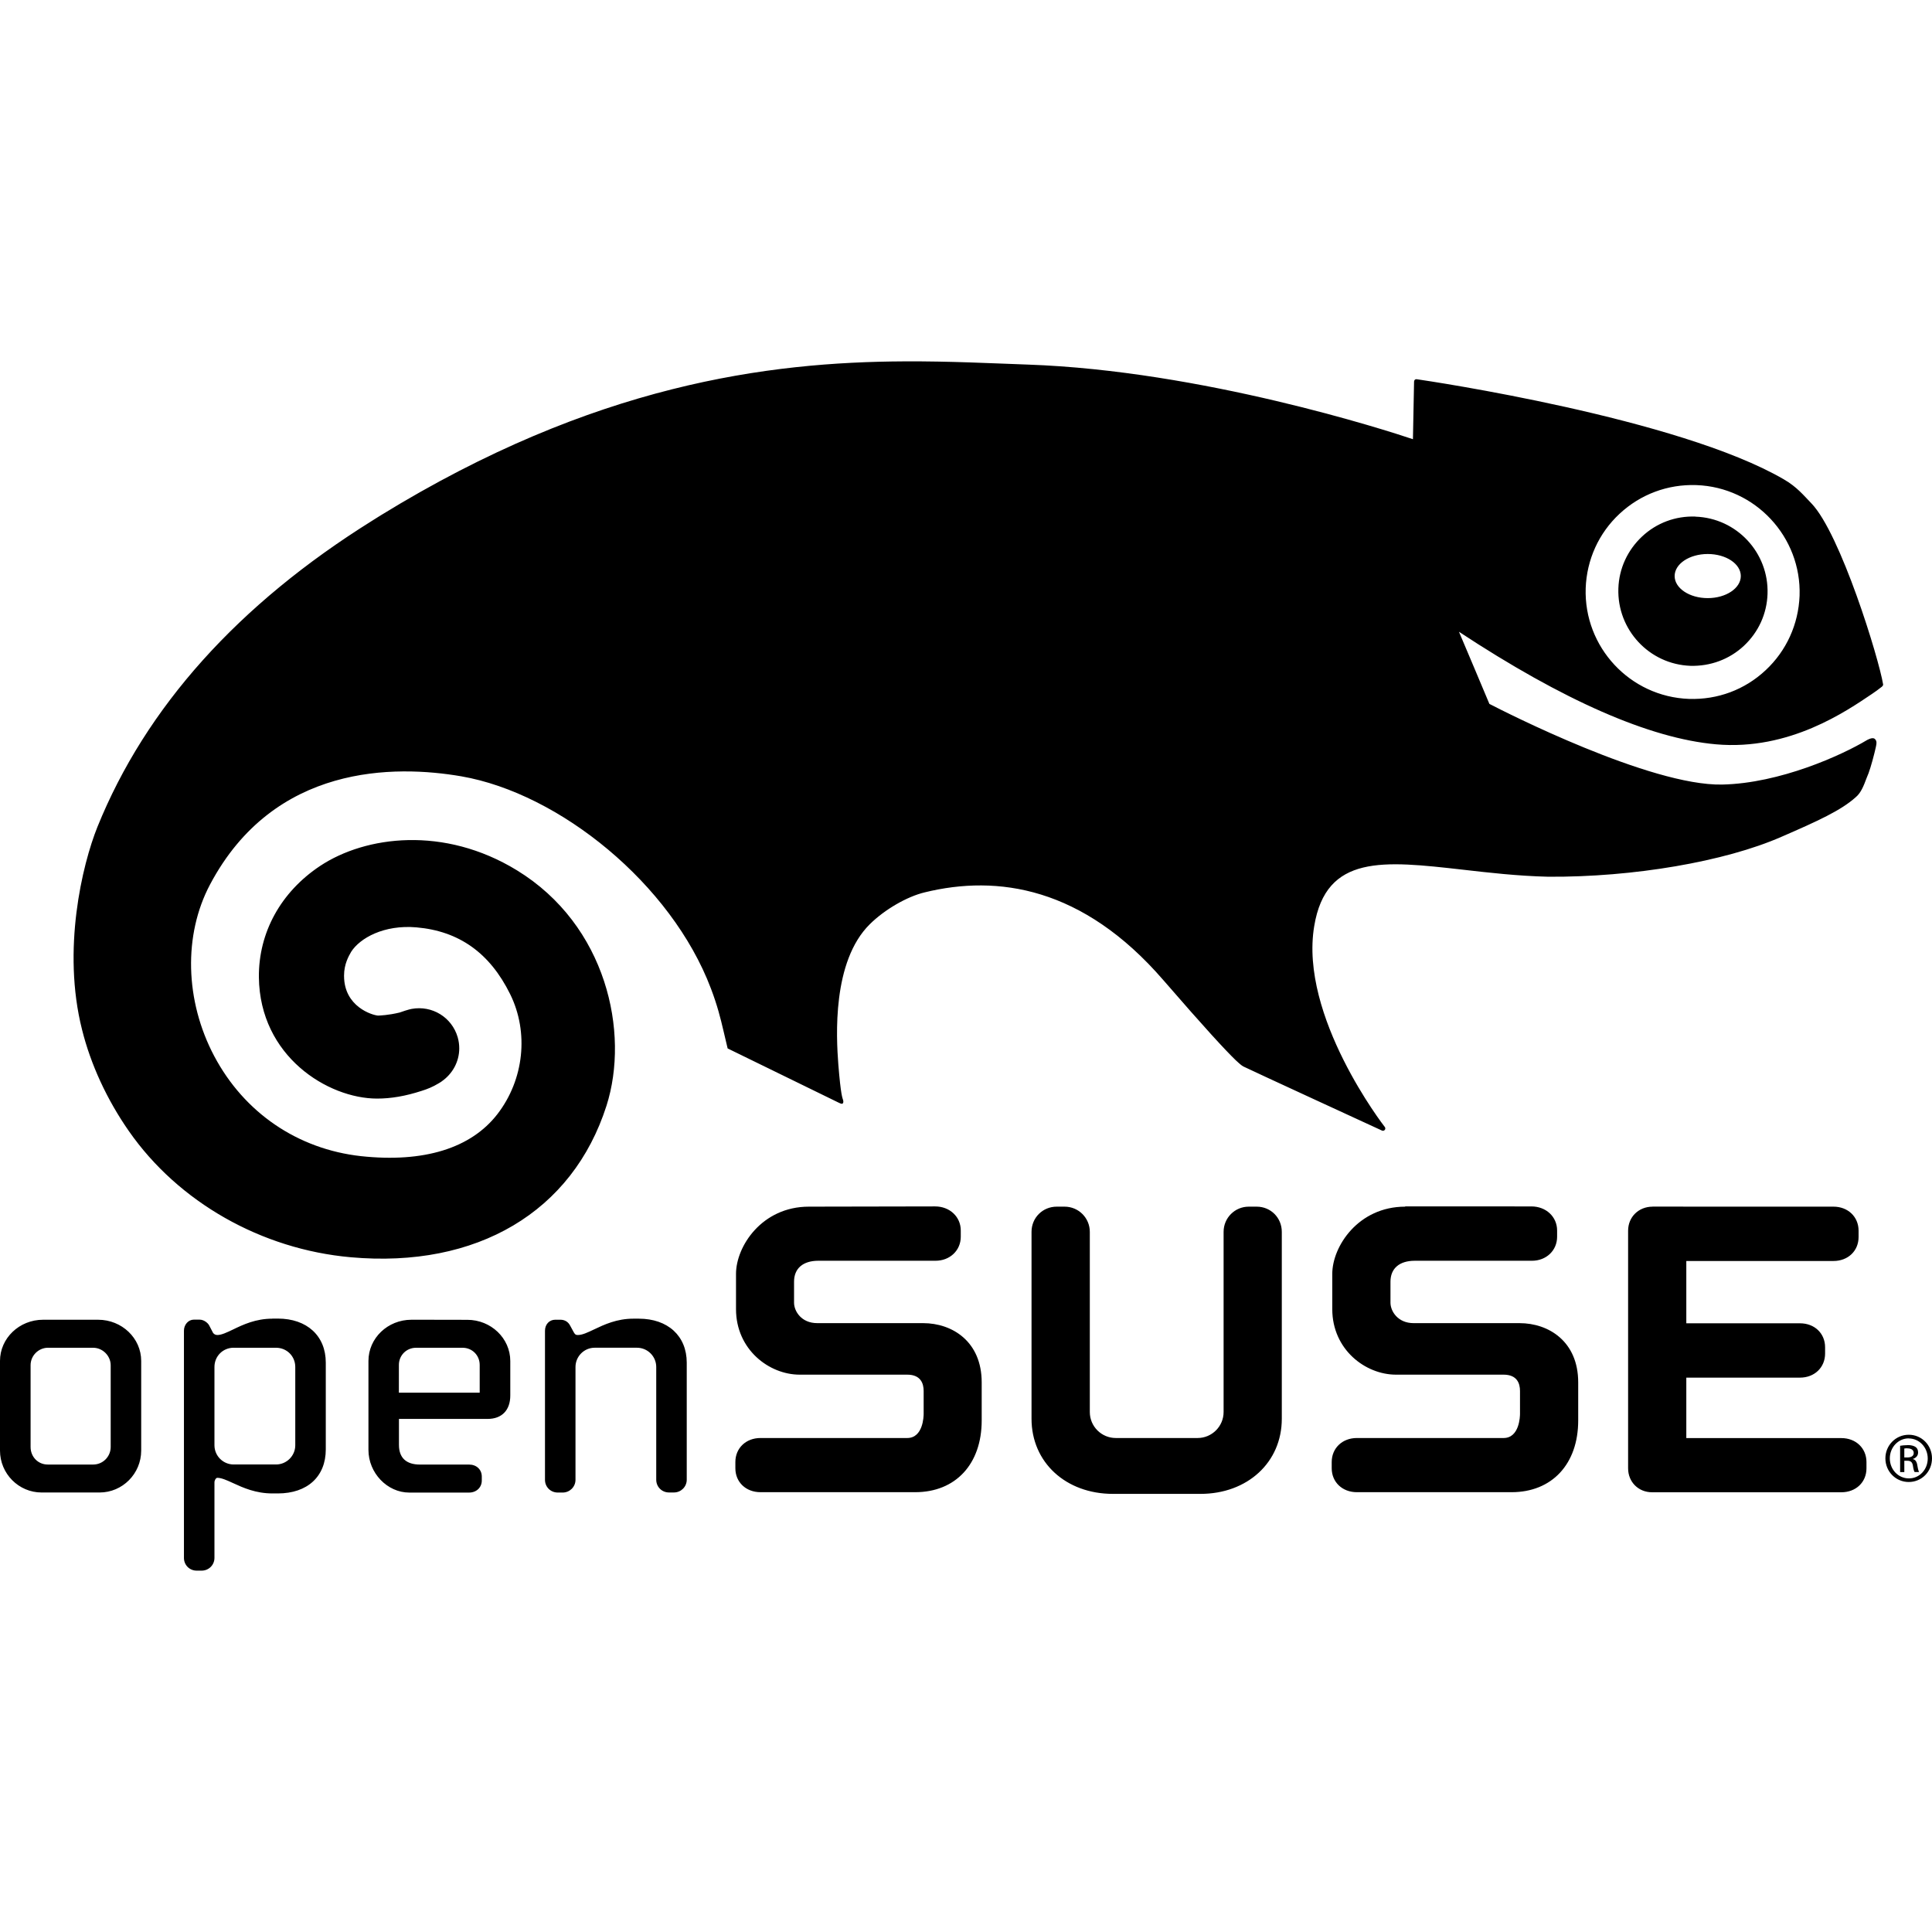 <svg class="icon icon-2x mr-2" xmlns="http://www.w3.org/2000/svg" viewBox="0 0 24 24" version="1.1">
  <path d="M 11.237,4.489 C 9.547,4.497 7.382,4.771 4.729,6.402 L 4.624,6.468 c -1.664,1.038 -2.813,2.318 -3.414,3.805 -0.188,0.468 -0.442,1.524 -0.191,2.517 0.108,0.434 0.31,0.871 0.582,1.261 0.615,0.883 1.646,1.468 2.756,1.567 1.568,0.14 2.755,-0.564 3.177,-1.882 0.29,-0.91 7.5e-5,-2.244 -1.113,-2.925 -0.905,-0.554 -1.879,-0.428 -2.443,-0.055 -0.49,0.325 -0.767,0.829 -0.762,1.384 0.011,0.983 0.858,1.506 1.467,1.507 0.177,0 0.355,-0.031 0.555,-0.096 0.071,-0.022 0.138,-0.049 0.212,-0.094 l 0.023,-0.014 0.015,-0.01 -0.005,0.003 c 0.139,-0.095 0.222,-0.248 0.222,-0.413 0,-0.045 -0.006,-0.091 -0.019,-0.137 -0.072,-0.249 -0.318,-0.4 -0.573,-0.353 l -0.034,0.008 -0.047,0.014 -0.068,0.023 c -0.14,0.034 -0.245,0.037 -0.268,0.038 -0.071,-0.005 -0.422,-0.11 -0.422,-0.493 v -0.005 c 0,-0.141 0.057,-0.24 0.088,-0.294 0.109,-0.171 0.408,-0.339 0.811,-0.304 0.529,0.046 0.911,0.317 1.164,0.829 0.235,0.476 0.173,1.062 -0.158,1.491 -0.329,0.425 -0.915,0.606 -1.695,0.522 -0.786,-0.087 -1.45,-0.539 -1.823,-1.243 -0.364,-0.688 -0.384,-1.504 -0.052,-2.131 0.796,-1.502 2.299,-1.486 3.123,-1.344 1.219,0.212 2.607,1.336 3.099,2.635 0.079,0.207 0.12,0.371 0.155,0.521 l 0.053,0.224 1.378,0.673 c 0.03,0.014 0.04,0.019 0.051,0.011 0.014,-0.011 0.006,-0.04 0.006,-0.04 -0.009,-0.031 -0.029,-0.059 -0.06,-0.445 -0.026,-0.342 -0.079,-1.279 0.392,-1.743 0.183,-0.181 0.462,-0.343 0.682,-0.395 0.903,-0.221 1.962,-0.068 2.963,1.09 0.518,0.598 0.771,0.871 0.898,0.994 0,0 0.029,0.027 0.044,0.04 0.017,0.014 0.028,0.025 0.052,0.039 0.042,0.023 1.722,0.796 1.722,0.796 0,0 0.02,0.01 0.035,-0.008 0.015,-0.018 7.5e-4,-0.036 7.5e-4,-0.036 -0.011,-0.013 -1.065,-1.375 -0.877,-2.496 0.148,-0.893 0.859,-0.812 1.842,-0.701 0.321,0.037 0.686,0.079 1.065,0.088 1.056,0.007 2.194,-0.188 2.895,-0.495 0.454,-0.197 0.743,-0.329 0.925,-0.493 0.065,-0.054 0.099,-0.142 0.134,-0.236 l 0.025,-0.062 c 0.029,-0.077 0.072,-0.238 0.091,-0.326 0.008,-0.039 0.017,-0.077 -0.016,-0.102 -0.029,-0.023 -0.097,0.018 -0.097,0.018 -0.308,0.185 -1.078,0.536 -1.797,0.551 -0.893,0.018 -2.704,-0.905 -2.891,-1.002 -0.126,-0.299 -0.251,-0.598 -0.378,-0.896 1.295,0.853 2.369,1.325 3.192,1.398 0.915,0.082 1.629,-0.418 1.939,-0.626 0.041,-0.027 0.081,-0.057 0.118,-0.086 h 1.5e-4 c 0.007,-0.005 0.022,-0.019 0.02,-0.031 C 23.341,8.182 22.863,6.626 22.501,6.252 22.402,6.15 22.322,6.049 22.16,5.955 20.851,5.192 17.746,4.732 17.6,4.711 c 0,0 -0.015,-0.003 -0.025,0.007 -0.008,0.008 -0.009,0.023 -0.009,0.023 0,0 -0.012,0.643 -0.014,0.715 C 17.235,5.349 14.93,4.604 12.768,4.529 12.31,4.513 11.8,4.486 11.237,4.489 Z m 9.836,1.537 c 0.732,0.026 1.307,0.644 1.282,1.375 C 22.341,7.755 22.192,8.084 21.934,8.325 21.674,8.569 21.336,8.694 20.98,8.682 20.248,8.655 19.674,8.039 19.698,7.307 c 0.013,-0.355 0.162,-0.684 0.421,-0.925 0.26,-0.242 0.598,-0.368 0.953,-0.356 z m -0.011,0.391 c -0.248,-0.009 -0.484,0.079 -0.664,0.248 -0.18,0.169 -0.286,0.397 -0.294,0.645 -0.017,0.512 0.383,0.942 0.894,0.961 0.248,0.007 0.485,-0.08 0.666,-0.249 0.181,-0.17 0.285,-0.398 0.293,-0.645 0.017,-0.511 -0.383,-0.941 -0.895,-0.959 z m 0.152,0.465 c 0.227,0 0.411,0.122 0.411,0.274 0,0.151 -0.184,0.274 -0.411,0.274 -0.227,0 -0.411,-0.123 -0.411,-0.274 0,-0.152 0.184,-0.274 0.411,-0.274 z m -0.685,8.107 v 4.5e-4 c -0.173,0 -0.304,0.128 -0.304,0.299 v 2.952 c 0,0.169 0.128,0.297 0.297,0.297 h 2.352 c 0.181,0 0.312,-0.125 0.312,-0.297 v -0.078 c 0,-0.172 -0.131,-0.298 -0.312,-0.298 h -1.926 v -0.751 h 1.412 c 0.181,0 0.312,-0.127 0.312,-0.299 v -0.078 c 0,-0.173 -0.131,-0.298 -0.312,-0.298 h -1.412 v -0.774 h 1.828 c 0.18,0 0.312,-0.124 0.312,-0.298 v -0.078 c 0,-0.173 -0.132,-0.299 -0.312,-0.299 z m -10.481,4.5e-4 c -0.584,0 -0.905,0.494 -0.905,0.835 v 0.438 c 0,0.502 0.411,0.814 0.791,0.814 h 1.336 c 0.168,0 0.204,0.11 0.204,0.203 v 0.283 c 0,0.03 -0.006,0.301 -0.204,0.301 H 9.447 c -0.181,0 -0.312,0.126 -0.312,0.298 v 0.078 c 0,0.172 0.131,0.297 0.312,0.297 h 1.922 c 0.502,0 0.826,-0.349 0.826,-0.891 v -0.473 c 0,-0.508 -0.365,-0.736 -0.728,-0.736 h -1.315 c -0.198,0 -0.288,-0.149 -0.288,-0.254 v -0.261 c 0,-0.164 0.11,-0.26 0.302,-0.26 h 1.456 c 0.178,0 0.313,-0.128 0.313,-0.298 v -0.078 c 0,-0.17 -0.137,-0.299 -0.319,-0.299 z m 3.079,0 c -0.175,0 -0.313,0.138 -0.313,0.313 v 2.322 c 0,0.541 0.425,0.933 1.012,0.933 h 1.086 c 0.585,0 1.011,-0.392 1.011,-0.933 v -2.322 c 0,-0.175 -0.137,-0.313 -0.312,-0.313 h -0.099 c -0.173,0 -0.312,0.14 -0.312,0.313 v 2.238 c 0,0.179 -0.146,0.323 -0.323,0.323 h -1.016 c -0.178,0 -0.323,-0.144 -0.323,-0.323 v -2.238 c 0,-0.173 -0.14,-0.313 -0.313,-0.313 z m 4.329,0 c -0.583,0 -0.906,0.494 -0.906,0.835 v 0.438 c 0,0.502 0.411,0.814 0.792,0.814 h 1.336 c 0.169,0 0.204,0.11 0.204,0.203 v 0.283 c 0,0.03 -0.006,0.301 -0.204,0.301 h -1.823 c -0.18,0 -0.312,0.126 -0.312,0.298 v 0.078 c 0,0.172 0.132,0.297 0.312,0.297 h 1.922 c 0.502,0 0.828,-0.349 0.828,-0.891 v -0.473 c 0,-0.508 -0.366,-0.736 -0.729,-0.736 h -1.315 c -0.198,0 -0.288,-0.149 -0.288,-0.254 v -0.261 c 0,-0.164 0.11,-0.26 0.302,-0.26 h 1.456 c 0.178,0 0.312,-0.128 0.312,-0.298 v -0.078 c 0,-0.17 -0.137,-0.299 -0.32,-0.299 H 17.456 Z M 3.384,16.381 c -0.208,0 -0.364,0.074 -0.49,0.135 -0.077,0.037 -0.143,0.068 -0.194,0.068 -0.023,0 -0.043,-0.011 -0.054,-0.028 l -0.048,-0.092 c -0.012,-0.024 -0.06,-0.071 -0.119,-0.071 h -0.071 c -0.068,0 -0.123,0.062 -0.123,0.137 v 2.823 c 0,0.089 0.07,0.158 0.158,0.158 h 0.062 c 0.088,0 0.159,-0.07 0.159,-0.158 v -0.937 c 0,-0.028 0.018,-0.058 0.036,-0.058 0.051,0 0.118,0.03 0.194,0.065 0.126,0.058 0.282,0.129 0.49,0.129 h 0.067 c 0.368,0 0.596,-0.21 0.596,-0.547 v -1.078 c 0,-0.332 -0.233,-0.547 -0.596,-0.547 h -0.067 z m 4.484,0 c -0.207,0 -0.363,0.074 -0.489,0.134 -0.078,0.037 -0.145,0.069 -0.2,0.069 -0.024,0 -0.034,-0.003 -0.052,-0.035 l -0.043,-0.079 c -0.025,-0.05 -0.068,-0.076 -0.125,-0.076 h -0.061 c -0.074,0 -0.128,0.058 -0.128,0.137 v 1.852 c 0,0.088 0.069,0.158 0.159,0.158 h 0.061 c 0.088,0 0.159,-0.071 0.159,-0.158 V 16.981 c 0,-0.131 0.107,-0.239 0.238,-0.239 h 0.526 c 0.132,0 0.239,0.108 0.239,0.239 v 1.401 c 0,0.088 0.07,0.158 0.158,0.158 h 0.062 c 0.088,0 0.159,-0.071 0.159,-0.158 v -1.454 c 0,-0.332 -0.234,-0.547 -0.596,-0.547 z m -2.757,0.013 v 3e-4 c -0.295,0 -0.534,0.229 -0.534,0.512 v 1.105 c 0,0.286 0.233,0.53 0.507,0.53 h 0.743 c 0.092,0 0.158,-0.064 0.158,-0.15 v -0.049 c 0,-0.087 -0.066,-0.149 -0.158,-0.149 h -0.61 c -0.171,0 -0.261,-0.084 -0.261,-0.244 v -0.323 h 1.101 c 0.177,0 0.282,-0.108 0.282,-0.291 v -0.428 c 0,-0.283 -0.24,-0.512 -0.533,-0.512 z m -4.576,3e-4 c -0.295,0 -0.535,0.229 -0.535,0.512 v 1.113 c 0,0.287 0.232,0.521 0.517,0.521 h 0.72 c 0.285,0 0.517,-0.234 0.517,-0.521 v -1.113 c 0,-0.283 -0.24,-0.512 -0.535,-0.512 z m 2.368,0.348 h 0.526 c 0.134,0 0.239,0.105 0.239,0.239 v 0.972 c 0,0.132 -0.108,0.239 -0.239,0.239 h -0.526 c -0.132,0 -0.239,-0.107 -0.239,-0.239 V 16.981 c 0,-0.134 0.105,-0.239 0.239,-0.239 z m -2.306,1.5e-4 h 0.561 c 0.117,0 0.217,0.1 0.217,0.217 V 17.975 c 0,0.12 -0.097,0.218 -0.217,0.218 h -0.565 c -0.12,0 -0.213,-0.095 -0.213,-0.218 v -1.016 c 0,-0.119 0.098,-0.217 0.218,-0.217 z m 4.572,0 h 0.578 c 0.119,0 0.212,0.094 0.212,0.213 v 0.345 h -1.004 c 1.35e-4,-0.045 1.5e-4,-0.345 1.5e-4,-0.345 0,-0.119 0.094,-0.213 0.213,-0.213 z M 23.711,17.823 c -0.16,0 -0.29,0.13 -0.29,0.293 0,0.165 0.13,0.294 0.29,0.294 C 23.872,18.41 24,18.281 24,18.116 24,17.953 23.872,17.823 23.712,17.823 Z m 0,0.046 h 0.001 c 0.13,0 0.235,0.111 0.235,0.249 0,0.138 -0.104,0.249 -0.235,0.247 -0.13,1e-6 -0.236,-0.109 -0.236,-0.249 0,-0.137 0.105,-0.248 0.234,-0.248 z m -0.014,0.083 c -0.039,0 -0.065,0.004 -0.093,0.008 v 0.327 h 0.052 1.49e-4 v -0.141 h 0.036 c 0.042,0 0.062,0.016 0.07,0.057 0.006,0.043 0.014,0.073 0.022,0.083 h 0.055 c -0.005,-0.01 -0.013,-0.03 -0.021,-0.081 -0.007,-0.048 -0.026,-0.074 -0.055,-0.079 v -0.003 c 0.035,-0.011 0.064,-0.037 0.064,-0.079 0,-0.031 -0.01,-0.054 -0.03,-0.068 -0.019,-0.014 -0.052,-0.025 -0.102,-0.025 z m -0.003,0.04 c 0.059,0 0.079,0.029 0.079,0.057 0,0.041 -0.036,0.056 -0.079,0.056 h -0.038 v -0.111 c 0.009,-0.001 0.021,-0.003 0.038,-0.003 z" />
</svg>